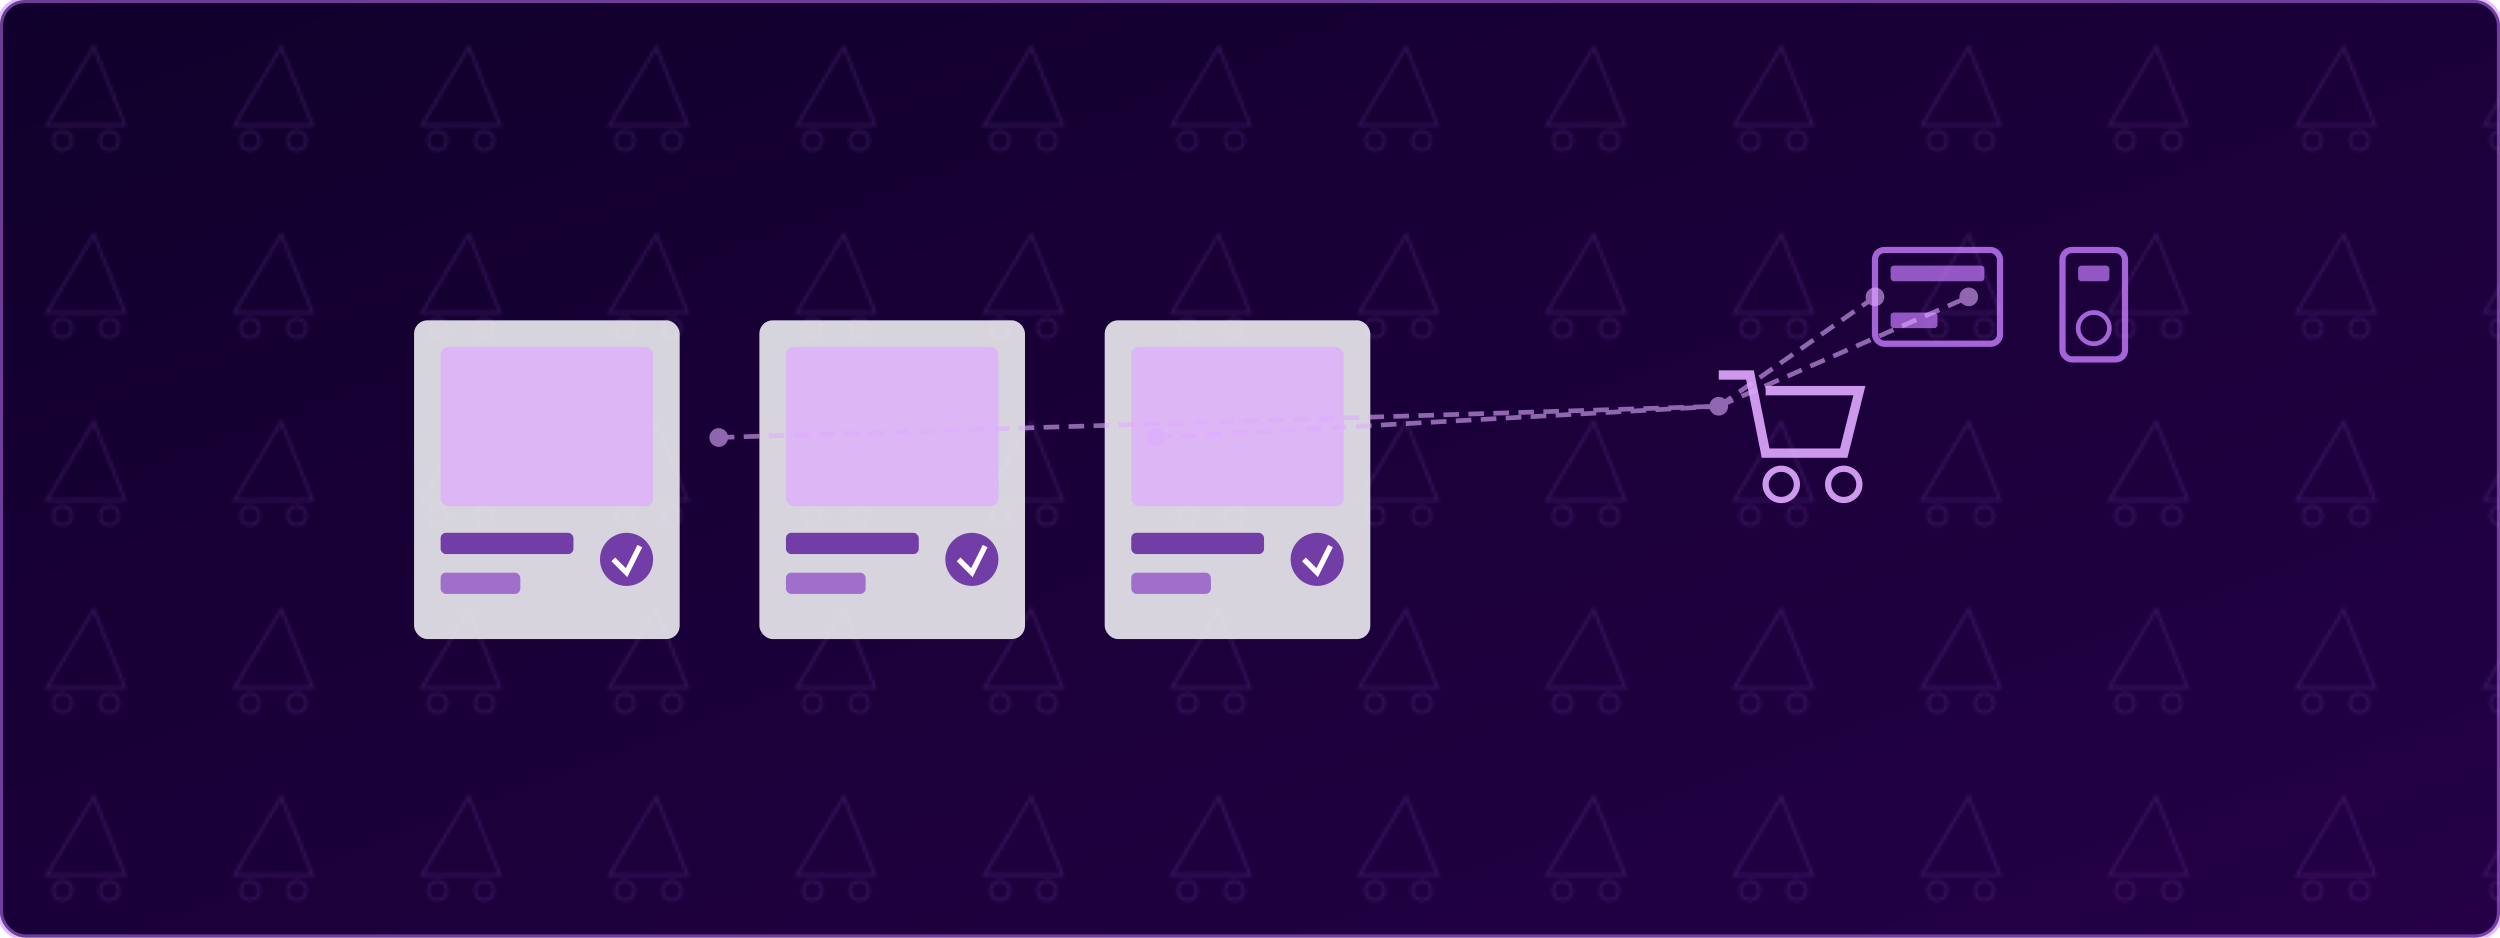 <svg viewBox="0 0 800 300" xmlns="http://www.w3.org/2000/svg">
  <!-- Background with e-commerce themed gradient -->
  <defs>
    <linearGradient id="bgGradient" x1="0%" y1="0%" x2="100%" y2="100%">
      <stop offset="0%" stop-color="#10002b" />
      <stop offset="100%" stop-color="#240046" />
    </linearGradient>
    
    <!-- Shopping cart pattern -->
    <pattern id="cartPattern" width="60" height="60" patternUnits="userSpaceOnUse">
      <path d="M30,15 L40,40 L15,40 Z" fill="none" stroke="#c77dff" stroke-width="1" opacity="0.15"/>
      <circle cx="20" cy="45" r="3" fill="none" stroke="#c77dff" stroke-width="1" opacity="0.15"/>
      <circle cx="35" cy="45" r="3" fill="none" stroke="#c77dff" stroke-width="1" opacity="0.15"/>
    </pattern>
    
    <!-- Glow effect -->
    <filter id="glow" x="-50%" y="-50%" width="200%" height="200%">
      <feGaussianBlur stdDeviation="2" result="blur"/>
      <feComposite in="SourceGraphic" in2="blur" operator="over"/>
    </filter>
  </defs>
  
  <!-- Main background -->
  <rect width="800" height="300" fill="url(#bgGradient)" rx="8" ry="8"/>
  
  <!-- Shopping cart pattern layer -->
  <rect width="800" height="300" fill="url(#cartPattern)" rx="8" ry="8"/>
  
  <!-- Product cards -->
  <g transform="translate(90, 60) scale(0.85)">
    <!-- Product card 1 -->
    <rect x="50" y="50" width="100" height="120" fill="#f8f9fa" opacity="0.85" rx="5" ry="5"/>
    <rect x="60" y="60" width="80" height="60" fill="#e0aaff" opacity="0.7" rx="3" ry="3"/>
    <rect x="60" y="130" width="50" height="8" fill="#5a189a" opacity="0.8" rx="2" ry="2"/>
    <rect x="60" y="145" width="30" height="8" fill="#7b2cbf" opacity="0.6" rx="2" ry="2"/>
    <circle cx="130" cy="140" r="10" fill="#5a189a" opacity="0.8"/>
    <path d="M125,140 L130,145 L135,135" stroke="#ffffff" stroke-width="2" fill="none"/>
    
    <!-- Product card 2 -->
    <rect x="180" y="50" width="100" height="120" fill="#f8f9fa" opacity="0.85" rx="5" ry="5"/>
    <rect x="190" y="60" width="80" height="60" fill="#e0aaff" opacity="0.7" rx="3" ry="3"/>
    <rect x="190" y="130" width="50" height="8" fill="#5a189a" opacity="0.8" rx="2" ry="2"/>
    <rect x="190" y="145" width="30" height="8" fill="#7b2cbf" opacity="0.6" rx="2" ry="2"/>
    <circle cx="260" cy="140" r="10" fill="#5a189a" opacity="0.8"/>
    <path d="M255,140 L260,145 L265,135" stroke="#ffffff" stroke-width="2" fill="none"/>
    
    <!-- Product card 3 -->
    <rect x="310" y="50" width="100" height="120" fill="#f8f9fa" opacity="0.85" rx="5" ry="5"/>
    <rect x="320" y="60" width="80" height="60" fill="#e0aaff" opacity="0.7" rx="3" ry="3"/>
    <rect x="320" y="130" width="50" height="8" fill="#5a189a" opacity="0.8" rx="2" ry="2"/>
    <rect x="320" y="145" width="30" height="8" fill="#7b2cbf" opacity="0.6" rx="2" ry="2"/>
    <circle cx="390" cy="140" r="10" fill="#5a189a" opacity="0.8"/>
    <path d="M385,140 L390,145 L395,135" stroke="#ffffff" stroke-width="2" fill="none"/>
  </g>
  
  <!-- Shopping cart icon -->
  <g transform="translate(550, 120)">
    <path d="M0,0 L10,0 L15,25 L40,25 L45,5 L15,5" fill="none" stroke="#e0aaff" stroke-width="3" opacity="0.9"/>
    <circle cx="20" cy="35" r="5" fill="none" stroke="#e0aaff" stroke-width="2" opacity="0.9"/>
    <circle cx="40" cy="35" r="5" fill="none" stroke="#e0aaff" stroke-width="2" opacity="0.9"/>
  </g>
  
  <!-- Abstract payment symbols -->
  <g transform="translate(600, 80)">
    <!-- Credit card symbol -->
    <rect x="0" y="0" width="40" height="30" fill="none" stroke="#c77dff" stroke-width="2" rx="3" ry="3" opacity="0.8"/>
    <rect x="5" y="5" width="30" height="5" fill="#c77dff" opacity="0.7" rx="1" ry="1"/>
    <rect x="5" y="20" width="15" height="5" fill="#c77dff" opacity="0.7" rx="1" ry="1"/>
    
    <!-- Mobile payment symbol -->
    <rect x="60" y="0" width="20" height="35" fill="none" stroke="#c77dff" stroke-width="2" rx="3" ry="3" opacity="0.8"/>
    <rect x="65" y="5" width="10" height="5" fill="#c77dff" opacity="0.7" rx="1" ry="1"/>
    <circle cx="70" cy="25" r="5" fill="none" stroke="#c77dff" stroke-width="1.5" opacity="0.8"/>
  </g>
  
  <!-- Connection lines between products and cart -->
  <g opacity="0.6">
    <line x1="230" y1="140" x2="550" y2="130" stroke="#e0aaff" stroke-width="1.5" stroke-dasharray="5,3"/>
    <line x1="370" y1="140" x2="550" y2="130" stroke="#e0aaff" stroke-width="1.5" stroke-dasharray="5,3"/>
    <line x1="550" y1="130" x2="600" y2="95" stroke="#e0aaff" stroke-width="1.5" stroke-dasharray="5,3"/>
    <line x1="550" y1="130" x2="630" y2="95" stroke="#e0aaff" stroke-width="1.5" stroke-dasharray="5,3"/>
    
    <circle cx="230" cy="140" r="3" fill="#e0aaff" filter="url(#glow)"/>
    <circle cx="370" cy="140" r="3" fill="#e0aaff" filter="url(#glow)"/>
    <circle cx="550" cy="130" r="3" fill="#e0aaff" filter="url(#glow)"/>
    <circle cx="600" cy="95" r="3" fill="#e0aaff" filter="url(#glow)"/>
    <circle cx="630" cy="95" r="3" fill="#e0aaff" filter="url(#glow)"/>
  </g>
  
  <!-- Subtle border accent -->
  <rect x="0" y="0" width="800" height="300" fill="none" stroke="#c77dff" stroke-width="2" opacity="0.5" rx="8" ry="8"/>
</svg>